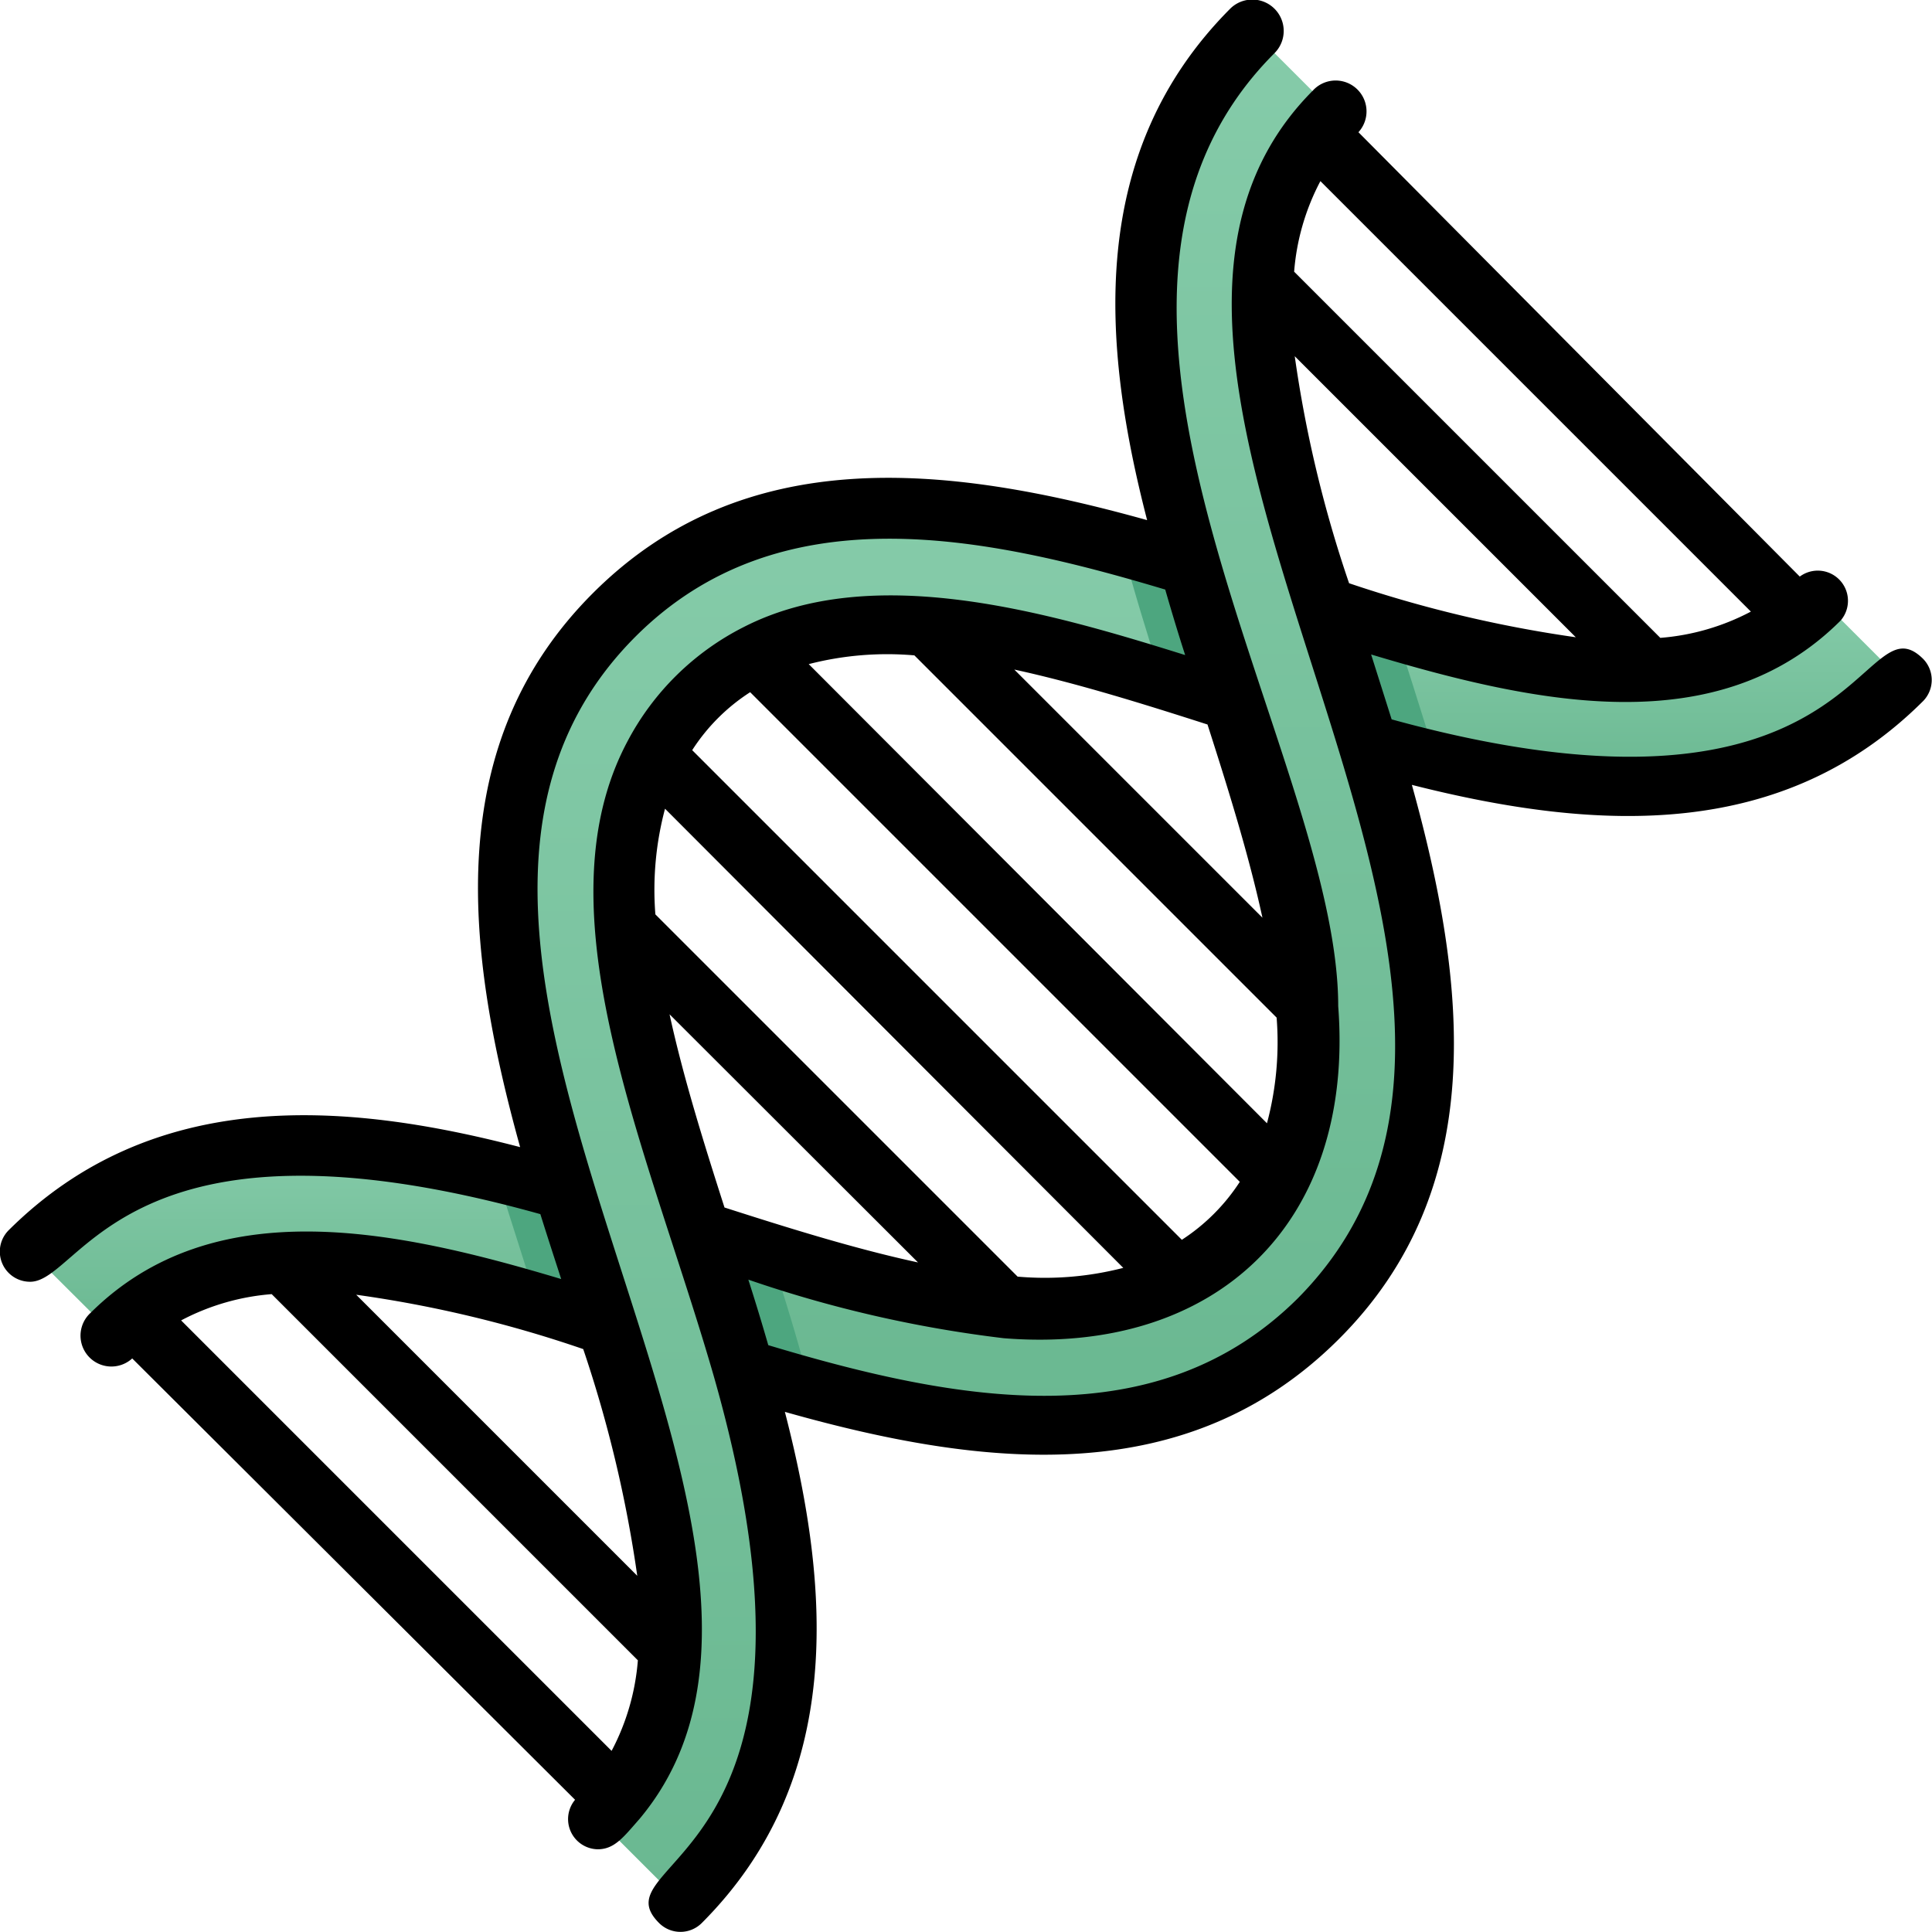 <svg xmlns="http://www.w3.org/2000/svg" xmlns:xlink="http://www.w3.org/1999/xlink" viewBox="0 0 64 64"><defs><style>.cls-1{fill:url(#linear-gradient);}.cls-2{fill:url(#linear-gradient-2);}.cls-3{fill:url(#linear-gradient-3);}.cls-4{fill:#4da67f;}.cls-5{fill:url(#linear-gradient-4);}</style><linearGradient id="linear-gradient" x1="10.56" y1="44.2" x2="10.56" y2="37.92" gradientUnits="userSpaceOnUse"><stop offset="0" stop-color="#6ab891"/><stop offset="1" stop-color="#85cba9"/></linearGradient><linearGradient id="linear-gradient-2" x1="35.2" y1="47.19" x2="35.2" y2="1" xlink:href="#linear-gradient"/><linearGradient id="linear-gradient-3" x1="53.45" y1="26.07" x2="53.45" y2="19.8" xlink:href="#linear-gradient"/><linearGradient id="linear-gradient-4" x1="28.81" y1="63" x2="28.81" y2="16.81" xlink:href="#linear-gradient"/></defs><title>Biology</title><g id="Biology"><path class="cls-1" d="M20.12,43.89c-.86,0-10.49-4.48-15.69-.3h0c-.23.19-.46.39-.68.61L1,41.46c4.75-4.75,11.23-3.93,17.69-2.06Z"/><path class="cls-2" d="M43.66,43.66c-5.09,5.07-12.16,3.79-19.06,1.65L23.2,40.8a48.46,48.46,0,0,0,10.08,2.48c6.55.53,10.53-3.44,10-10C42.5,23.39,32.87,9.59,41.46,1L44.2,3.74C35.3,12.64,54.77,32.53,43.66,43.66Z"/><path class="cls-3" d="M63,22.54c-4.75,4.75-11.24,3.93-17.69,2.06l-1.42-4.48c5.61,1.73,12.23,3.82,16.37-.32Z"/><path class="cls-4" d="M18.69,39.4l1.43,4.49h0c-2.62-.84-2.29-.58-2.41-1-1.07-3.37-.85-2.65-1.28-4.09C17.18,39,17.93,39.18,18.69,39.4Z"/><path class="cls-4" d="M26.85,46c-.76-.2-1.51-.42-2.25-.65L23.2,40.8c.78.25,1.56.5,2.33.73C26.31,44,26.48,44.62,26.85,46Z"/><path class="cls-5" d="M40.8,23.2c-6-1.94-13.35-4.49-17.72-.12C14.16,32,33.69,51.85,22.54,63L19.8,60.26c8.93-8.93-10.57-28.79.54-39.92,5.11-5.1,12.18-3.76,19.06-1.65Z"/><path class="cls-4" d="M39.4,18.69l1.4,4.51c-.78-.25-1.56-.5-2.33-.73C38,21,37.57,19.6,37.14,18,37.9,18.24,38.65,18.46,39.4,18.69Z"/><path class="cls-4" d="M47.58,25.2c-.76-.18-1.51-.38-2.27-.6l-1.42-4.48c2.64.81,2.29.59,2.41,1C46.33,21.22,47.15,23.75,47.58,25.2Z"/><path d="M63.71,21.83c-2.12-2.11-2,6.29-17.61,2l-.68-2.15c5.47,1.64,11.49,2.93,15.55-1.12a1,1,0,0,0-1.35-1.46L45,4.38A1,1,0,0,0,43.49,3C34,12.53,53.53,32.35,43,43c-4.67,4.65-11.23,3.46-17.55,1.56-.21-.73-.43-1.45-.66-2.17a40.83,40.83,0,0,0,8.46,1.94c7,.56,11.63-3.77,11.08-11,0-8.38-10.48-23.2-2.11-31.57A1,1,0,0,0,40.75.29C36,5.06,36.49,11.39,38,17.23c-6.66-1.86-13.35-2.57-18.34,2.4S15.37,31.3,17.23,38C11.4,36.48,5.07,36,.29,40.75A1,1,0,0,0,1,42.46c1.7,0,3.17-6.08,16.9-2.24.34,1.08.51,1.59.69,2.15C13.12,40.73,7.08,39.44,3,43.49A1,1,0,0,0,4.38,45L19.05,59.62a1,1,0,0,0,.75,1.64c.56,0,.86-.41,1.38-1,8-9.54-10.49-28.8-.13-39.17,4.76-4.76,11.5-3.37,17.55-1.56.21.73.43,1.46.66,2.17-4.57-1.43-10.36-3.11-14.62-.93a8.88,8.88,0,0,0-3.86,3.8c-3,5.65.73,13.61,2.86,21,4.63,16.19-3.93,16-1.81,18.13a1,1,0,0,0,1.42,0C28,58.94,27.51,52.61,26,46.77c6.74,1.91,13.36,2.56,18.34-2.4S48.63,32.69,46.77,26c6.27,1.59,12.34,1.81,16.94-2.78A1,1,0,0,0,63.71,21.83ZM20.26,58,6,43.74a7.7,7.7,0,0,1,3-.87L21.13,55A7.7,7.7,0,0,1,20.26,58ZM11.8,42.89a40.11,40.11,0,0,1,7.52,1.8,41.78,41.78,0,0,1,1.79,7.51ZM24,40c-.69-2.15-1.37-4.33-1.82-6.4l8.23,8.22C28.33,41.37,26.15,40.69,24,40Zm9.71,2.29-12-12a10.42,10.42,0,0,1,.32-3.5L37.21,42A10.39,10.39,0,0,1,33.71,42.29ZM40,24c.69,2.15,1.37,4.33,1.82,6.4L33.6,22.18C35.67,22.63,37.85,23.31,40,24Zm-9.71-2.29,12,12a10.42,10.42,0,0,1-.32,3.5L26.79,22A10.42,10.42,0,0,1,30.29,21.71Zm-5.44,1.22L41.07,39.15a6.51,6.51,0,0,1-1.92,1.92L22.93,24.85A6.39,6.39,0,0,1,24.85,22.93ZM43.74,6,58,20.26a7.7,7.7,0,0,1-3,.87L42.87,9A7.7,7.7,0,0,1,43.74,6ZM52.2,21.11a41.78,41.78,0,0,1-7.51-1.79,40.91,40.91,0,0,1-1.8-7.52Z"/></g></svg>